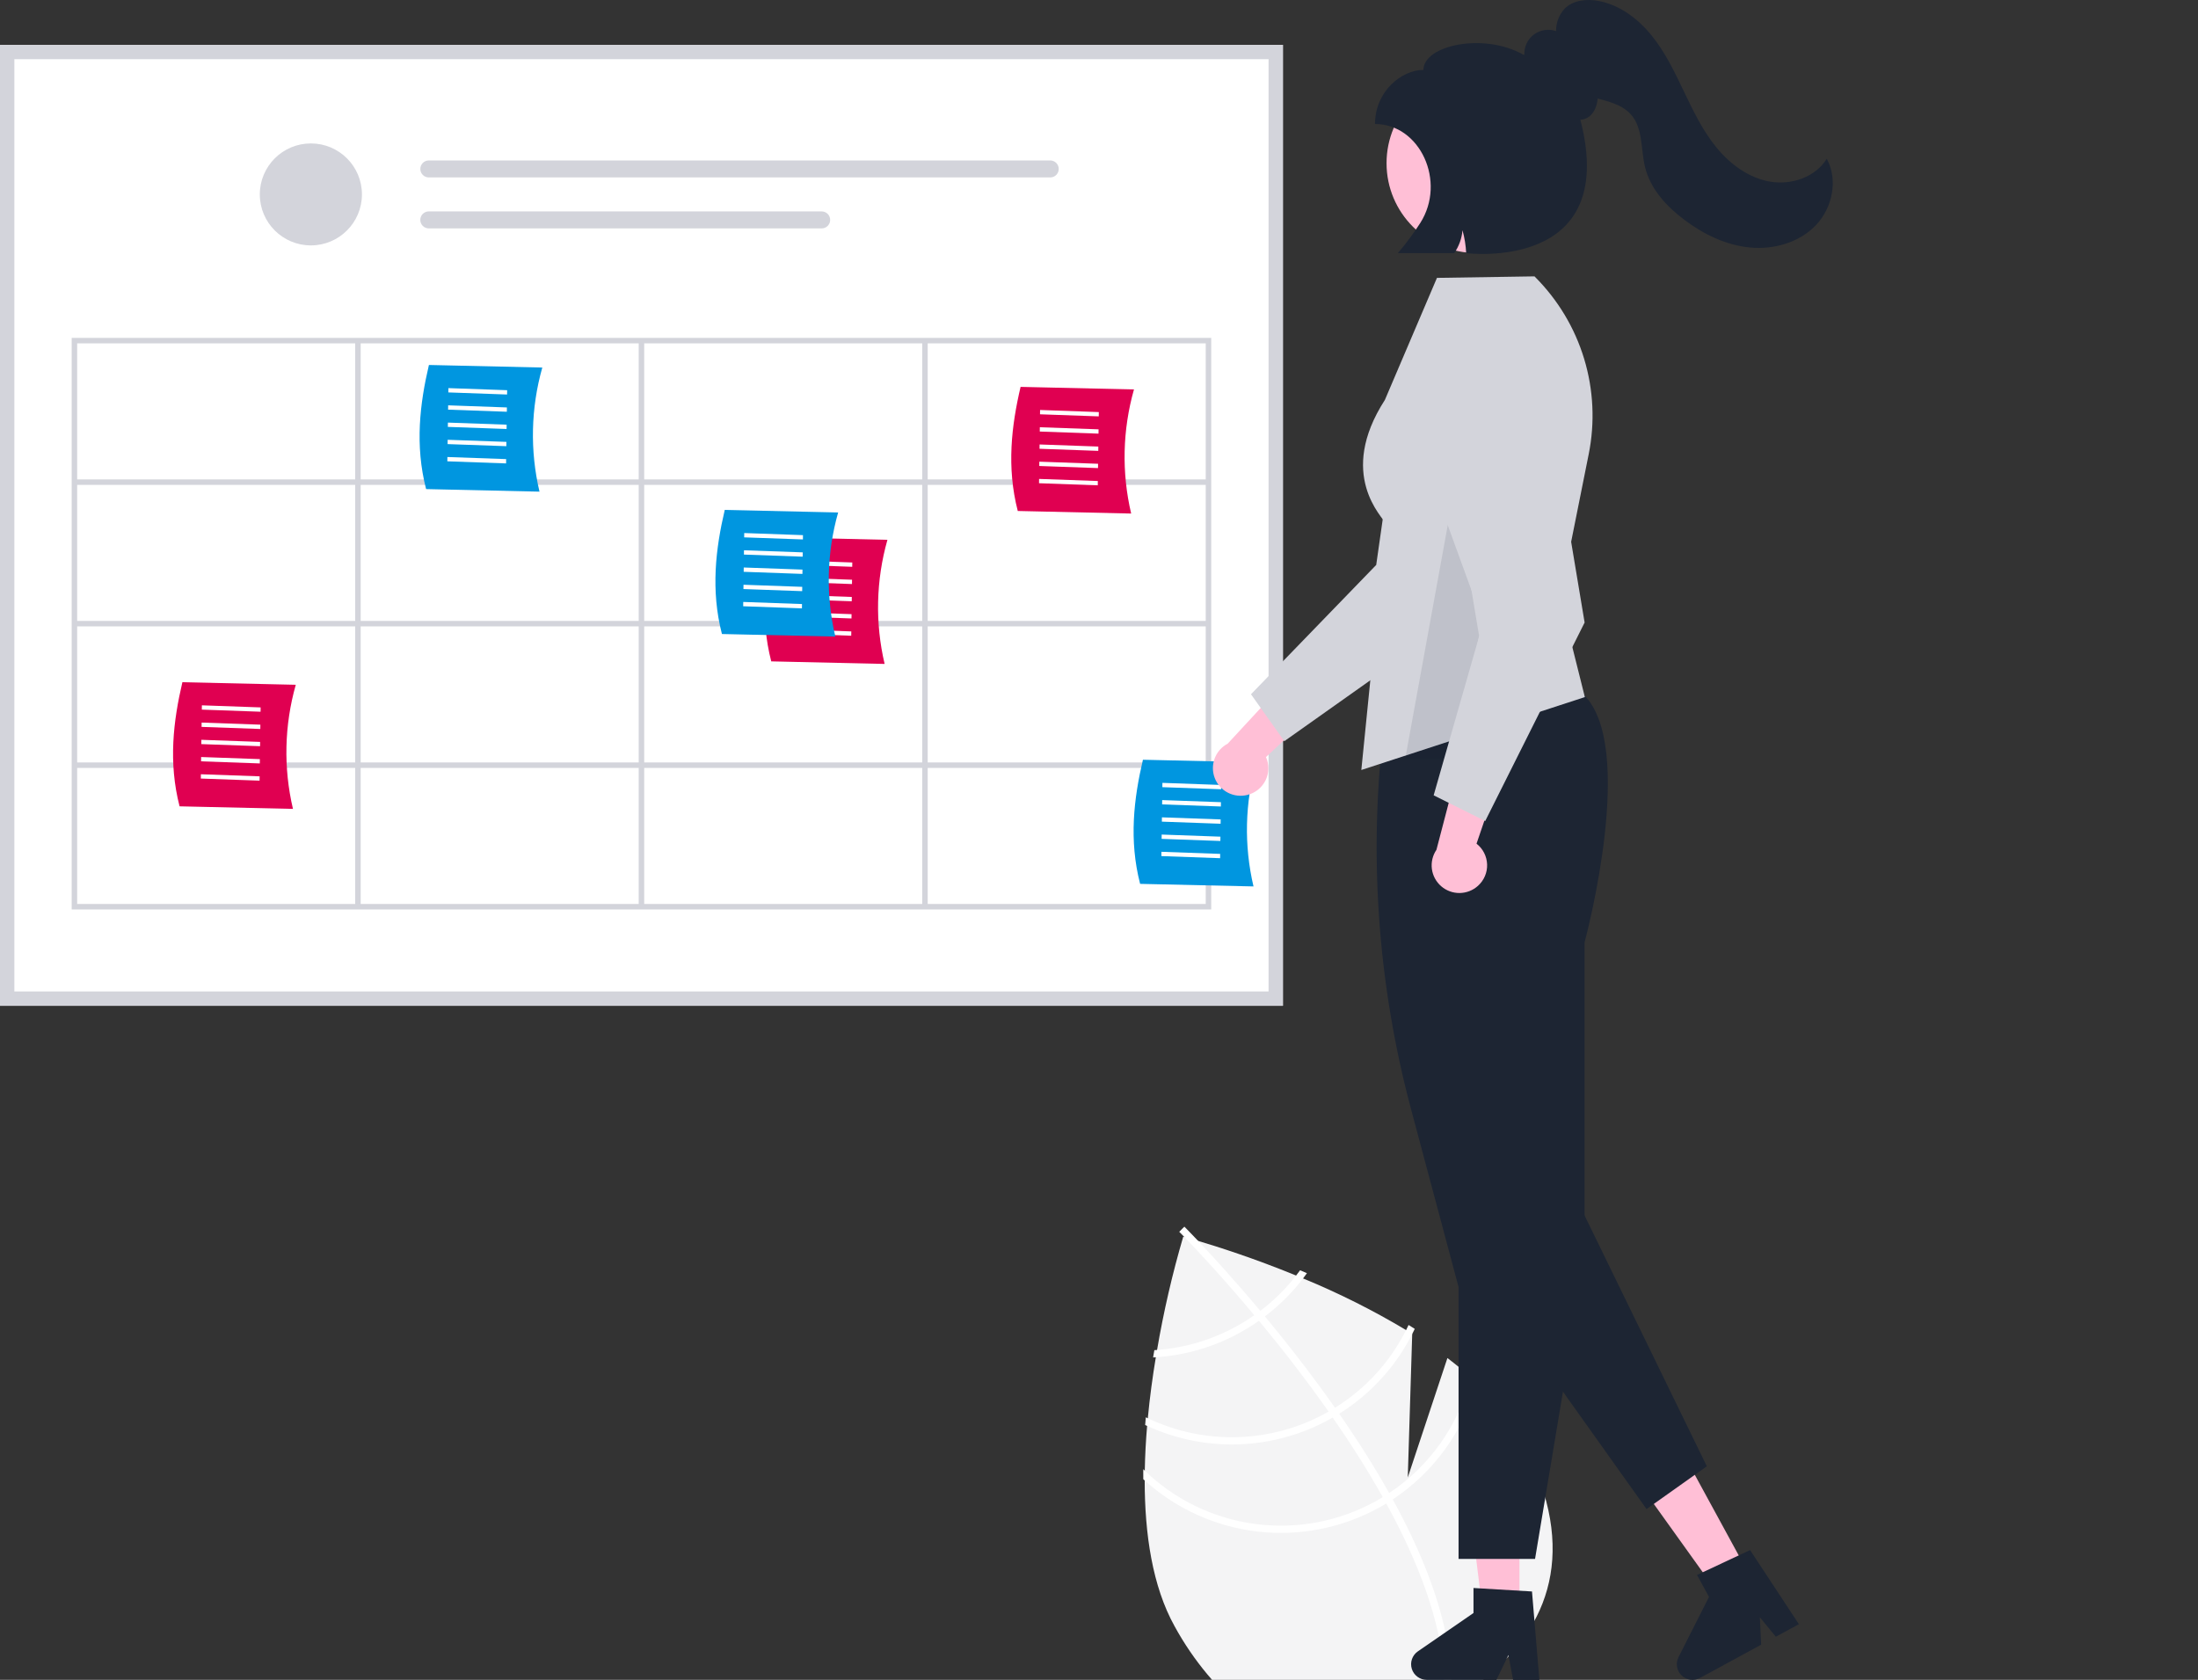 <svg width="157" height="120" viewBox="0 0 157 120" fill="none" xmlns="http://www.w3.org/2000/svg">
<rect x="0" y="0" width="157" height="120" fill="#333333" stroke="none"/>
<g clip-path="url(#clip0_750_5377)">
<path d="M106.393 119.616C106.24 119.747 106.083 119.873 105.923 119.999H86.578C86.467 119.873 86.356 119.747 86.247 119.616C85.354 118.547 84.567 117.393 83.899 116.17C82.311 113.314 81.764 109.569 81.764 105.754C81.764 105.521 81.765 105.289 81.77 105.056C81.788 103.986 81.847 102.914 81.936 101.86C81.952 101.677 81.968 101.495 81.986 101.314C82.129 99.802 82.33 98.33 82.559 96.955C82.588 96.78 82.617 96.606 82.647 96.434C83.113 93.703 83.737 91.001 84.517 88.342C84.517 88.342 84.543 88.348 84.593 88.361C84.736 88.401 85.079 88.496 85.582 88.645C86.969 89.057 89.574 89.886 92.579 91.118C92.743 91.184 92.909 91.253 93.076 91.324C95.618 92.37 98.078 93.603 100.436 95.014C100.583 95.103 100.727 95.192 100.872 95.282V95.295L100.555 105.541L103.387 97.011C103.965 97.45 104.517 97.904 105.043 98.375C105.188 98.504 105.333 98.635 105.473 98.772C106.668 99.866 107.688 101.137 108.498 102.54C112.735 110.166 110.957 115.773 106.393 119.616Z" fill="#F4F4F5"/>
<path d="M103.666 119.999H103.151C103.148 119.872 103.143 119.745 103.135 119.617C102.927 115.762 101.272 111.506 99.017 107.398C98.937 107.249 98.855 107.096 98.768 106.947C97.674 104.993 96.454 103.081 95.194 101.264C95.097 101.123 94.998 100.98 94.898 100.838C93.221 98.449 91.49 96.239 89.925 94.351C89.816 94.216 89.704 94.084 89.593 93.954C87.274 91.178 85.36 89.155 84.593 88.361C84.479 88.244 84.39 88.154 84.329 88.091C84.273 88.03 84.239 87.998 84.232 87.992L84.413 87.812L84.414 87.807L84.598 87.627C84.604 87.635 84.715 87.741 84.911 87.945C85.077 88.114 85.304 88.35 85.582 88.646C86.554 89.674 88.162 91.423 90.022 93.642C90.13 93.771 90.241 93.904 90.352 94.037C91.622 95.569 92.997 97.304 94.36 99.169C94.703 99.638 95.036 100.103 95.358 100.565C95.459 100.707 95.559 100.848 95.656 100.989C97.019 102.953 98.209 104.841 99.226 106.654L99.481 107.109C102.074 111.832 103.471 116.016 103.651 119.617C103.658 119.745 103.663 119.872 103.666 119.999Z" fill="white"/>
<path d="M92.863 90.742C92.771 90.869 92.678 90.994 92.579 91.118C91.841 92.068 90.982 92.916 90.022 93.642C89.882 93.745 89.739 93.851 89.593 93.954C89.194 94.232 88.78 94.49 88.354 94.725C86.598 95.701 84.651 96.284 82.648 96.434C82.584 96.441 82.517 96.446 82.453 96.449C82.424 96.621 82.397 96.793 82.366 96.968C82.431 96.965 82.495 96.961 82.559 96.955C84.682 96.817 86.747 96.21 88.605 95.177C89.059 94.925 89.501 94.649 89.926 94.351C90.071 94.249 90.212 94.143 90.352 94.037C91.378 93.259 92.295 92.346 93.077 91.324C93.17 91.2 93.262 91.075 93.352 90.949C93.184 90.879 93.022 90.81 92.863 90.742Z" fill="white"/>
<path d="M100.612 94.65C100.556 94.772 100.496 94.893 100.436 95.013C99.289 97.296 97.531 99.217 95.358 100.564C95.207 100.659 95.054 100.751 94.898 100.838C94.851 100.865 94.801 100.894 94.755 100.919C92.812 101.996 90.639 102.593 88.418 102.662C86.197 102.73 83.992 102.268 81.986 101.313C81.938 101.291 81.891 101.268 81.844 101.246C81.827 101.429 81.811 101.612 81.798 101.797C81.843 101.818 81.889 101.84 81.936 101.859C84 102.809 86.258 103.26 88.529 103.175C90.799 103.09 93.017 102.472 95.004 101.371C95.068 101.336 95.131 101.3 95.194 101.263C95.35 101.173 95.504 101.082 95.656 100.989C97.883 99.602 99.687 97.633 100.872 95.295C100.935 95.174 100.995 95.052 101.053 94.928C100.906 94.835 100.76 94.742 100.612 94.65Z" fill="white"/>
<path d="M105.129 98.012C105.101 98.134 105.074 98.256 105.043 98.376C104.215 101.768 102.139 104.724 99.226 106.655C99.077 106.757 98.922 106.853 98.768 106.948C98.602 107.047 98.436 107.147 98.266 107.24C95.645 108.689 92.627 109.258 89.657 108.865C86.688 108.472 83.923 107.137 81.77 105.057C81.733 105.023 81.698 104.988 81.662 104.952C81.662 105.192 81.661 105.428 81.664 105.666C81.696 105.696 81.73 105.727 81.764 105.756C84.005 107.783 86.825 109.06 89.829 109.407C92.833 109.754 95.871 109.154 98.517 107.692C98.687 107.598 98.855 107.502 99.017 107.399C99.175 107.306 99.328 107.21 99.48 107.11C102.434 105.159 104.567 102.192 105.473 98.773C105.503 98.658 105.534 98.542 105.561 98.425C105.421 98.283 105.275 98.15 105.129 98.012Z" fill="white"/>
<path d="M91.637 71.848H0V3.203H91.637V71.848Z" fill="white"/>
<path d="M22.205 17.53C24.22 17.53 25.853 15.899 25.853 13.888C25.853 11.877 24.22 10.246 22.205 10.246C20.191 10.246 18.558 11.877 18.558 13.888C18.558 15.899 20.191 17.53 22.205 17.53Z" fill="#D3D4DB"/>
<path d="M30.63 11.461C30.469 11.461 30.315 11.525 30.201 11.639C30.087 11.753 30.023 11.907 30.023 12.068C30.023 12.229 30.087 12.383 30.201 12.497C30.315 12.611 30.469 12.675 30.63 12.675H75.017C75.178 12.675 75.332 12.611 75.446 12.497C75.56 12.383 75.624 12.229 75.624 12.068C75.624 11.907 75.56 11.753 75.446 11.639C75.332 11.525 75.178 11.461 75.017 11.461H30.63Z" fill="#D3D4DB"/>
<path d="M30.63 15.102C30.468 15.101 30.314 15.165 30.2 15.278C30.085 15.392 30.021 15.546 30.02 15.707C30.02 15.868 30.084 16.023 30.198 16.137C30.311 16.251 30.466 16.315 30.627 16.316H58.689C58.769 16.316 58.848 16.3 58.922 16.27C58.996 16.239 59.063 16.195 59.12 16.138C59.176 16.082 59.221 16.015 59.252 15.941C59.282 15.867 59.298 15.788 59.298 15.709C59.298 15.629 59.282 15.55 59.252 15.476C59.221 15.402 59.176 15.335 59.12 15.279C59.063 15.223 58.996 15.178 58.922 15.148C58.848 15.117 58.769 15.101 58.689 15.102H30.63Z" fill="#D3D4DB"/>
<path d="M91.637 71.848H0V3.203H91.637V71.848ZM1.026 70.824H90.612V4.227H1.026V70.824Z" fill="#D3D4DB"/>
<path d="M5.121 24.137V64.966H86.515V24.137H5.121ZM86.124 34.246H66.264V24.527H86.124V34.246ZM46.014 34.246V24.527H65.873V34.246H46.014ZM65.873 34.637V44.356H46.014V34.637H65.873ZM45.622 34.246H25.763V24.527H45.622V34.246ZM45.622 34.637V44.356H25.763V34.637H45.622ZM25.372 44.356H5.512V34.637H25.372V44.356ZM25.372 44.746V54.465H5.512V44.746H25.372ZM25.763 44.746H45.622V54.465H25.763V44.746ZM45.622 54.856V64.575H25.763V54.856H45.622ZM46.014 54.856H65.873V64.575H46.014V54.856ZM46.014 54.465V44.746H65.873V54.465H46.014ZM66.264 44.746H86.124V54.465H66.264V44.746ZM66.264 44.356V34.637H86.124V44.356H66.264ZM25.372 24.527V34.246H5.512V24.527H25.372ZM5.512 54.856H25.372V64.575H5.512V54.856ZM66.264 64.575V54.856H86.124V64.575H66.264Z" fill="#D3D4DB"/>
<path d="M38.535 35.121L30.436 34.938C29.626 31.805 29.991 28.821 30.637 26.072L38.736 26.255C37.917 29.146 37.848 32.197 38.535 35.121Z" fill="#0096E0"/>
<path d="M32.024 28.032L32.029 27.725L36.225 27.874L36.22 28.182L32.024 28.032Z" fill="white"/>
<path d="M32.007 29.263L32.011 28.955L36.207 29.105L36.203 29.413L32.007 29.263Z" fill="white"/>
<path d="M31.989 30.495L31.994 30.188L36.189 30.337L36.185 30.645L31.989 30.495Z" fill="white"/>
<path d="M31.972 31.724L31.976 31.416L36.172 31.566L36.167 31.873L31.972 31.724Z" fill="white"/>
<path d="M31.953 32.954L31.957 32.647L36.153 32.796L36.149 33.104L31.953 32.954Z" fill="white"/>
<path d="M20.926 57.783L12.827 57.6C12.017 54.467 12.382 51.483 13.028 48.734L21.127 48.917C20.308 51.808 20.238 54.859 20.926 57.783Z" fill="#E00051"/>
<path d="M14.416 50.692L14.42 50.385L18.616 50.534L18.612 50.842L14.416 50.692Z" fill="white"/>
<path d="M14.398 51.925L14.403 51.617L18.598 51.767L18.594 52.075L14.398 51.925Z" fill="white"/>
<path d="M14.38 53.155L14.384 52.848L18.58 52.998L18.576 53.305L14.38 53.155Z" fill="white"/>
<path d="M14.362 54.386L14.367 54.078L18.562 54.228L18.558 54.536L14.362 54.386Z" fill="white"/>
<path d="M14.345 55.616L14.349 55.309L18.545 55.458L18.54 55.766L14.345 55.616Z" fill="white"/>
<path d="M63.187 47.428L55.089 47.245C54.279 44.111 54.643 41.128 55.29 38.379L63.388 38.562C62.569 41.452 62.5 44.503 63.187 47.428Z" fill="#E00051"/>
<path d="M56.678 40.339L56.682 40.031L60.878 40.181L60.873 40.489L56.678 40.339Z" fill="white"/>
<path d="M56.66 41.571L56.664 41.264L60.86 41.413L60.856 41.721L56.66 41.571Z" fill="white"/>
<path d="M56.643 42.802L56.647 42.494L60.843 42.644L60.839 42.952L56.643 42.802Z" fill="white"/>
<path d="M56.625 44.03L56.629 43.723L60.825 43.873L60.821 44.18L56.625 44.03Z" fill="white"/>
<path d="M56.606 45.263L56.611 44.955L60.807 45.105L60.802 45.413L56.606 45.263Z" fill="white"/>
<path d="M59.666 45.474L51.567 45.291C50.757 42.158 51.122 39.175 51.768 36.426L59.867 36.609C59.048 39.499 58.979 42.55 59.666 45.474Z" fill="#0096E0"/>
<path d="M53.155 38.386L53.16 38.078L57.355 38.228L57.351 38.535L53.155 38.386Z" fill="white"/>
<path d="M53.138 39.616L53.142 39.309L57.338 39.458L57.333 39.766L53.138 39.616Z" fill="white"/>
<path d="M53.12 40.847L53.125 40.539L57.32 40.689L57.316 40.997L53.12 40.847Z" fill="white"/>
<path d="M53.102 42.079L53.107 41.772L57.303 41.921L57.298 42.229L53.102 42.079Z" fill="white"/>
<path d="M53.085 43.308L53.089 43L57.285 43.15L57.281 43.458L53.085 43.308Z" fill="white"/>
<path d="M89.536 63.322L81.437 63.139C80.627 60.006 80.992 57.023 81.638 54.273L89.737 54.456C88.918 57.347 88.849 60.398 89.536 63.322Z" fill="#0096E0"/>
<path d="M83.025 56.231L83.03 55.924L87.226 56.074L87.221 56.381L83.025 56.231Z" fill="white"/>
<path d="M83.009 57.462L83.013 57.154L87.209 57.304L87.204 57.612L83.009 57.462Z" fill="white"/>
<path d="M82.99 58.694L82.995 58.387L87.19 58.536L87.186 58.844L82.99 58.694Z" fill="white"/>
<path d="M82.973 59.925L82.977 59.617L87.173 59.767L87.168 60.075L82.973 59.925Z" fill="white"/>
<path d="M82.955 61.155L82.959 60.848L87.155 60.998L87.151 61.305L82.955 61.155Z" fill="white"/>
<path d="M80.797 36.685L72.698 36.502C71.888 33.369 72.253 30.386 72.899 27.637L80.998 27.82C80.179 30.71 80.109 33.761 80.797 36.685Z" fill="#E00051"/>
<path d="M74.287 29.595L74.291 29.287L78.487 29.437L78.483 29.744L74.287 29.595Z" fill="white"/>
<path d="M74.269 30.827L74.274 30.52L78.469 30.669L78.465 30.977L74.269 30.827Z" fill="white"/>
<path d="M74.252 32.058L74.257 31.75L78.452 31.9L78.448 32.208L74.252 32.058Z" fill="white"/>
<path d="M74.233 33.288L74.238 32.98L78.434 33.13L78.429 33.438L74.233 33.288Z" fill="white"/>
<path d="M74.216 34.519L74.22 34.211L78.416 34.361L78.412 34.669L74.216 34.519Z" fill="white"/>
<path d="M89.099 56.786C89.379 56.717 89.639 56.588 89.863 56.408C90.087 56.228 90.269 56.001 90.396 55.743C90.522 55.485 90.591 55.203 90.596 54.915C90.601 54.628 90.544 54.343 90.427 54.081L95.534 49.312L92.001 48.465L87.693 53.123C87.264 53.348 86.933 53.722 86.763 54.175C86.592 54.627 86.594 55.127 86.767 55.578C86.94 56.029 87.273 56.402 87.703 56.624C88.133 56.847 88.63 56.904 89.099 56.786H89.099Z" fill="#FFBFD6"/>
<path d="M91.737 52.946L89.356 49.594L98.301 40.356L100.378 25.795C100.48 25.076 100.74 24.387 101.14 23.779C101.539 23.171 102.067 22.658 102.687 22.277C103.307 21.896 104.003 21.655 104.727 21.573C105.45 21.491 106.183 21.568 106.873 21.8C108.119 22.221 109.146 23.118 109.731 24.295C110.315 25.471 110.408 26.831 109.989 28.076L104.69 43.774L91.737 52.946Z" fill="#D3D4DB"/>
<path d="M108.532 114.988L105.889 114.988L104.631 104.807L108.533 104.807L108.532 114.988Z" fill="#FFBFD6"/>
<path d="M109.955 120.001H108.079L107.744 118.232L106.887 120.001H101.911C101.673 120.001 101.441 119.925 101.249 119.783C101.057 119.642 100.915 119.444 100.844 119.216C100.773 118.989 100.776 118.745 100.854 118.52C100.932 118.295 101.08 118.1 101.276 117.965L105.249 115.225V113.438L109.428 113.687L109.955 120.001Z" fill="#1D2533"/>
<path d="M124.844 112.302L122.522 113.564L116.543 105.221L119.97 103.359L124.844 112.302Z" fill="#FFBFD6"/>
<path d="M128.492 116.025L126.844 116.92L125.703 115.527L125.797 117.489L121.427 119.864C121.217 119.978 120.977 120.022 120.74 119.989C120.504 119.957 120.284 119.85 120.113 119.684C119.942 119.519 119.828 119.302 119.789 119.068C119.749 118.833 119.786 118.592 119.894 118.379L122.072 114.076L121.216 112.506L125.006 110.73L128.492 116.025Z" fill="#1D2533"/>
<path d="M109.646 111.363H104.183V91.938L100.8 79.274C98.373 70.217 97.728 60.777 98.901 51.475L98.906 51.437L98.935 51.412C99.022 51.339 107.679 44.193 113.154 49.66C116.845 53.345 113.377 66.596 113.183 67.323V90.167L109.646 111.363Z" fill="#1D2533"/>
<path d="M97.238 55.004L98.999 37.422C98.77 36.943 95.477 33.906 98.921 28.567L102.64 19.85L109.605 19.742L109.634 19.771C111.272 21.404 112.481 23.416 113.152 25.628C113.822 27.84 113.935 30.183 113.478 32.449L111.426 42.694L113.204 49.796L97.238 55.004Z" fill="#D3D4DB"/>
<path d="M106.388 92.038L117.611 107.801L121.917 104.744L112.543 85.512L106.388 92.038Z" fill="#1D2533"/>
<path d="M105.47 18.077C109.022 18.077 111.902 15.202 111.902 11.656C111.902 8.109 109.022 5.234 105.47 5.234C101.918 5.234 99.039 8.109 99.039 11.656C99.039 15.202 101.918 18.077 105.47 18.077Z" fill="#FFBFD6"/>
<path opacity="0.1" d="M103.89 34.883L105.651 45.432L103.89 54.223H100.368L101.969 45.432L103.89 34.883Z" fill="#101828"/>
<path d="M105.57 63.278C105.784 63.086 105.953 62.85 106.066 62.585C106.179 62.321 106.232 62.035 106.222 61.748C106.212 61.462 106.139 61.18 106.008 60.924C105.878 60.668 105.693 60.444 105.466 60.268L107.722 53.66L104.206 54.573L102.602 60.708C102.33 61.108 102.215 61.593 102.277 62.073C102.34 62.552 102.577 62.992 102.943 63.309C103.309 63.626 103.778 63.798 104.262 63.792C104.746 63.786 105.212 63.603 105.57 63.278Z" fill="#FFBFD6"/>
<path d="M106.086 58.652L102.404 56.813L105.939 44.459L100.905 30.637C100.656 29.953 100.561 29.224 100.626 28.5C100.692 27.776 100.916 27.075 101.283 26.447C101.65 25.819 102.151 25.28 102.751 24.867C103.35 24.454 104.033 24.178 104.751 24.059C106.049 23.844 107.378 24.152 108.449 24.916C109.519 25.679 110.242 26.835 110.46 28.13L113.187 44.47L106.086 58.652Z" fill="#D3D4DB"/>
<path d="M130.483 11.342C129.672 12.658 127.953 13.237 126.429 12.974C124.904 12.711 123.58 11.728 122.601 10.532C121.623 9.335 120.946 7.927 120.28 6.533C119.614 5.139 118.941 3.729 117.967 2.529C116.994 1.328 115.676 0.338 114.154 0.062C113.325 -0.088 112.387 0.011 111.783 0.597C111.366 1.035 111.138 1.62 111.149 2.224C110.886 2.132 110.603 2.105 110.327 2.147C110.051 2.189 109.79 2.298 109.566 2.465C109.342 2.632 109.162 2.851 109.043 3.103C108.924 3.355 108.869 3.633 108.883 3.911C108.86 3.911 108.838 3.909 108.816 3.909C105.979 2.299 101.674 3.235 101.674 4.993C100.118 4.993 98.216 6.527 98.216 8.858V8.858C101.434 8.858 103.328 12.975 101.449 15.927C100.964 16.68 100.43 17.399 99.849 18.081H103.873C104.211 17.598 104.415 17.034 104.464 16.446C104.612 16.98 104.7 17.528 104.727 18.081C104.727 18.081 115.72 19.496 112.883 8.556C113.071 8.546 113.253 8.491 113.415 8.395C113.843 8.137 114.076 7.592 114.117 7.038C114.223 7.067 114.329 7.095 114.434 7.123C115.191 7.327 115.976 7.591 116.496 8.177C117.373 9.167 117.188 10.67 117.507 11.953C117.891 13.5 119.04 14.752 120.317 15.709C121.689 16.738 123.292 17.519 124.999 17.681C126.707 17.843 128.524 17.325 129.708 16.085C130.891 14.845 131.303 12.847 130.483 11.342Z" fill="#1D2533"/>
</g>
<defs>
<clipPath id="clip0_750_5377">
<rect width="156.761" height="120" fill="white"/>
</clipPath>
</defs>
</svg>

